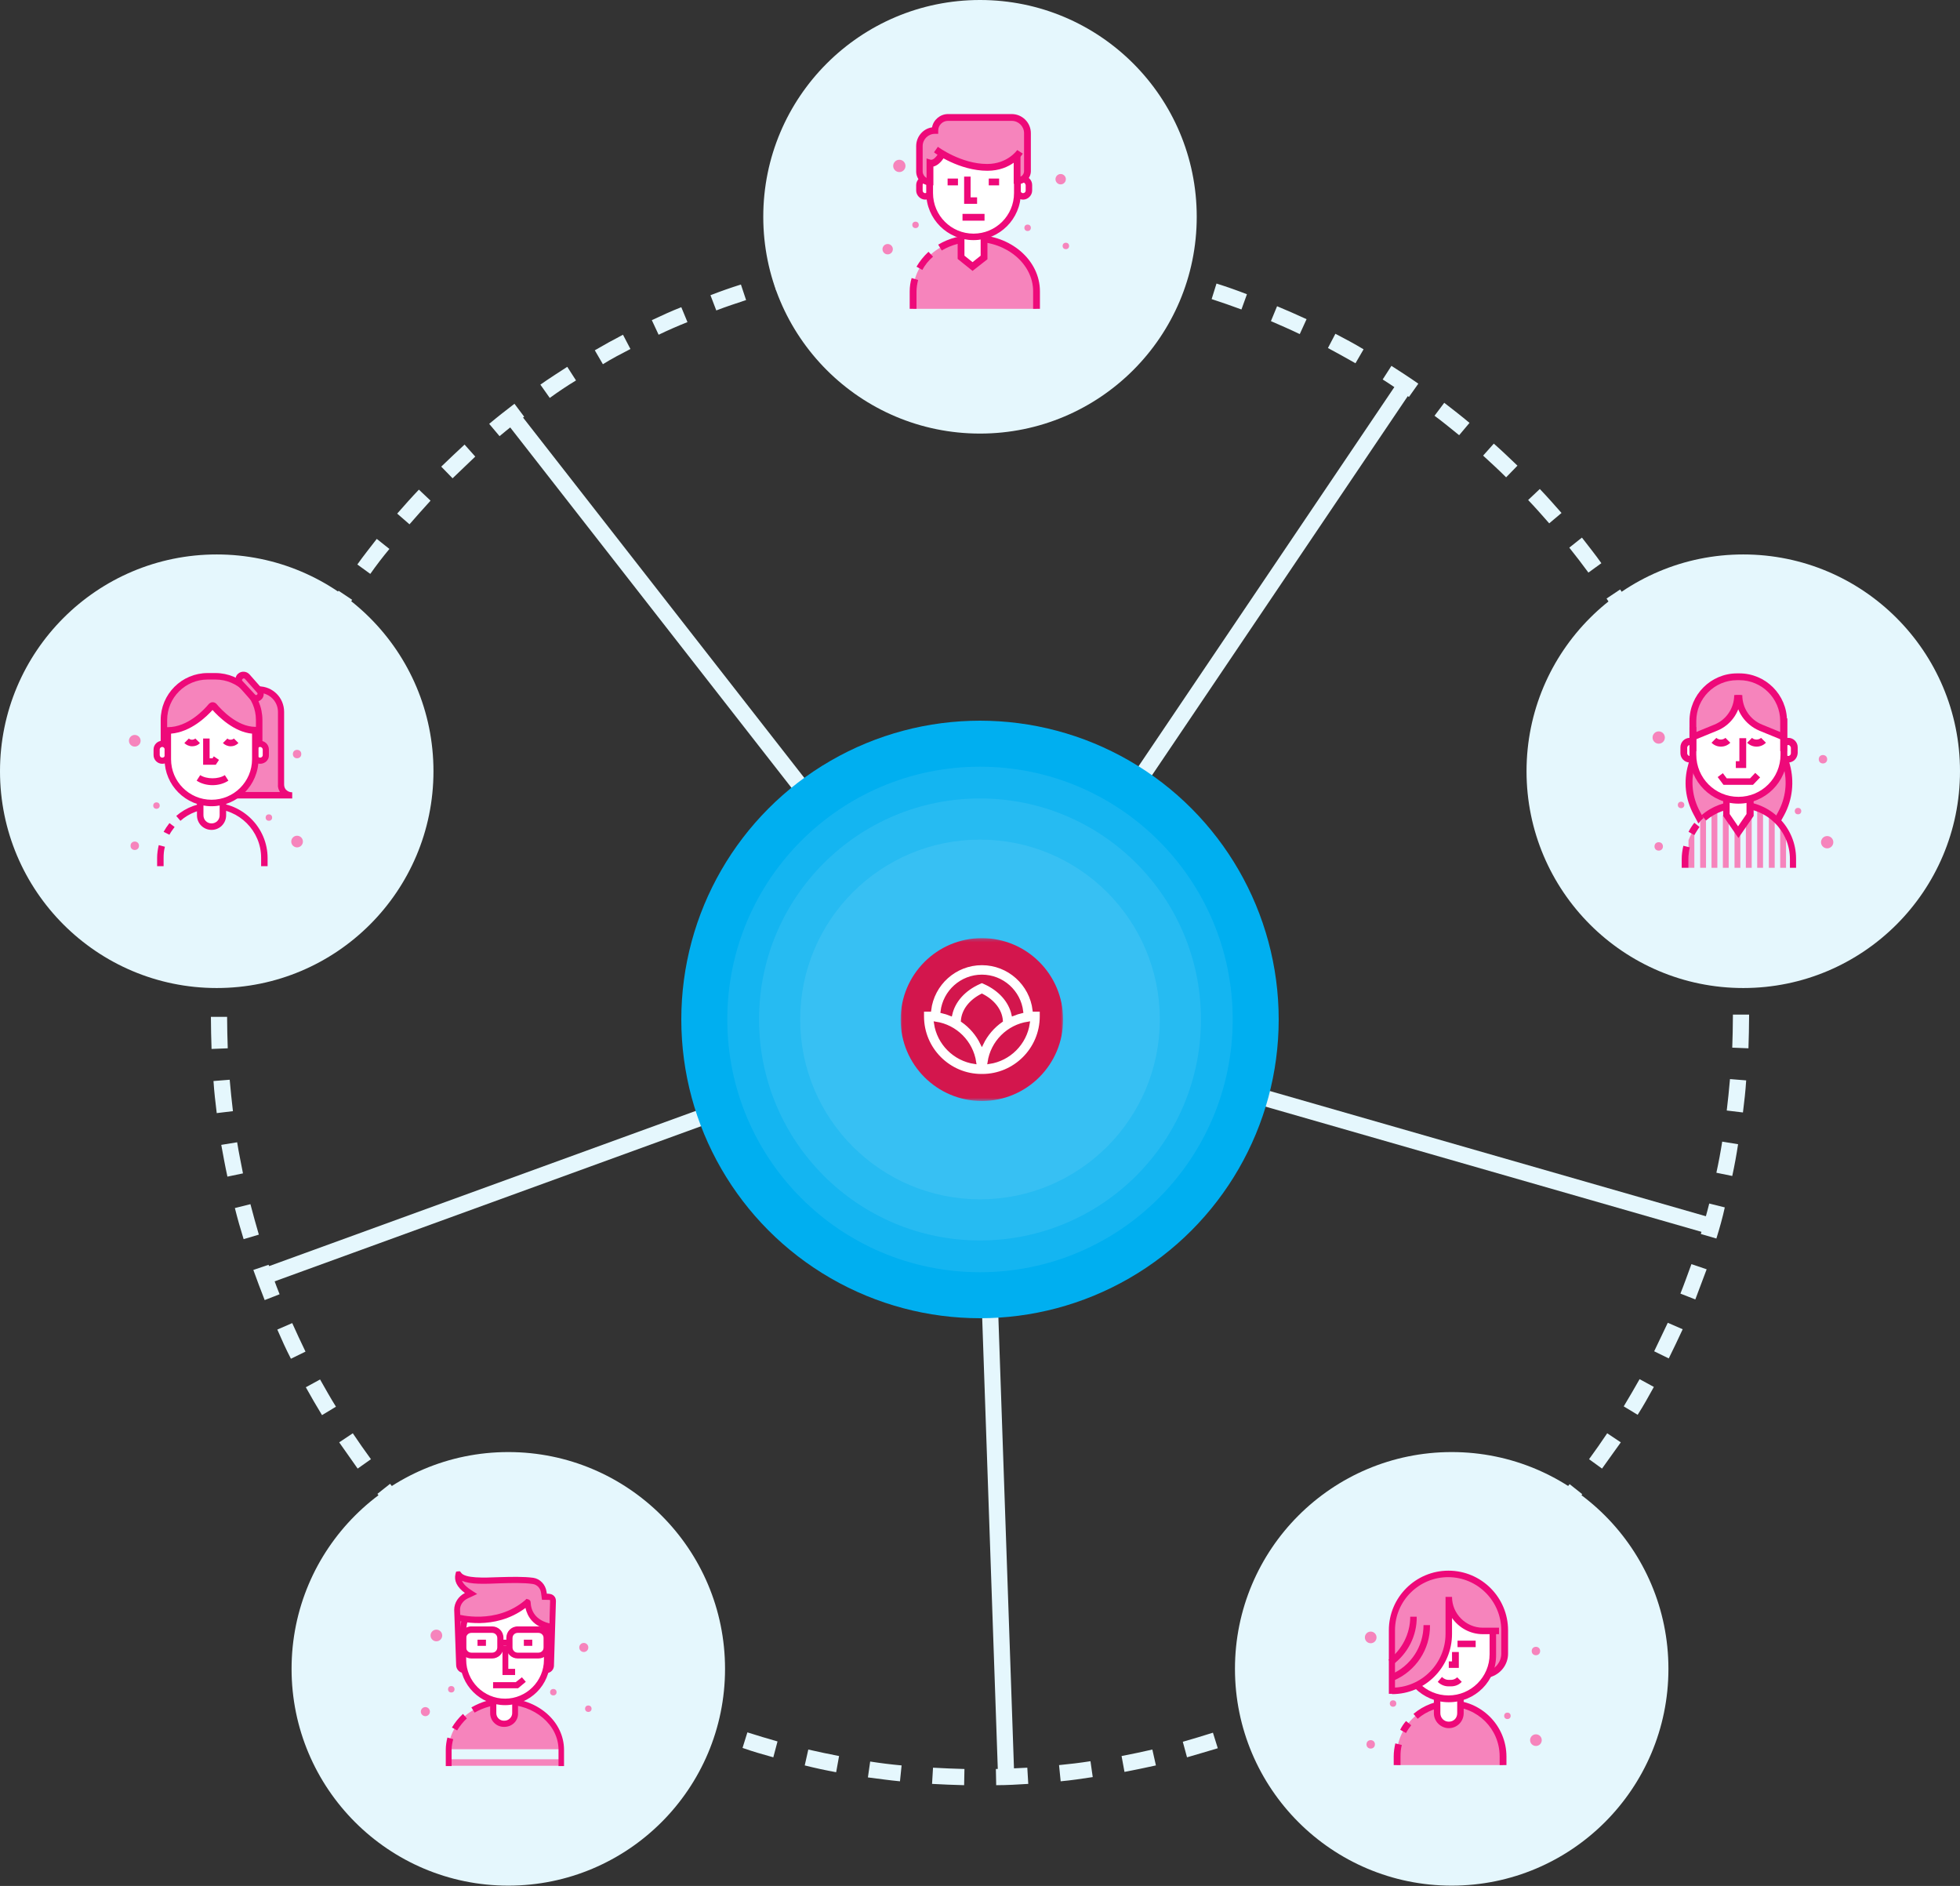 <?xml version="1.0" encoding="UTF-8"?>
<svg width="605px" height="582px" viewBox="0 0 605 582" version="1.1" xmlns="http://www.w3.org/2000/svg" xmlns:xlink="http://www.w3.org/1999/xlink">
    <rect x="0" y="0" width="605" height="582" fill="#333333" stroke="none"/>
    <!-- Generator: Sketch 51.2 (57519) - http://www.bohemiancoding.com/sketch -->
    <title>Group</title>
    <desc>Created with Sketch.</desc>
    <defs>
        <polygon id="path-1" points="0 0.236 50.163 0.236 50.163 50.495 0 50.495"></polygon>
    </defs>
    <g id="Page-1" stroke="none" stroke-width="1" fill="none" fill-rule="evenodd">
        <g id="Group">
            <g id="connection-1" fill-rule="nonzero">
                <rect id="Rectangle-path" fill="#E5F7FD" transform="translate(229.704, 220.337) rotate(52.018) translate(-229.704, -220.337) " x="111.406" y="217.837" width="236.597" height="5"></rect>
                <rect id="Rectangle-path" fill="#E5F7FD" transform="translate(191.28, 354.021) rotate(70.014) translate(-191.28, -354.021) " x="188.78" y="235.718" width="5" height="236.606"></rect>
                <rect id="Rectangle-path" fill="#E5F7FD" transform="translate(306.548, 431.843) rotate(88.019) translate(-306.548, -431.843) " x="188.248" y="429.343" width="236.599" height="5"></rect>
                <rect id="Rectangle-path" fill="#E5F7FD" transform="translate(416.198, 346.239) rotate(16.021) translate(-416.198, -346.239) " x="297.893" y="343.739" width="236.61" height="5"></rect>
                <rect id="Rectangle-path" fill="#E5F7FD" transform="translate(368.607, 215.483) rotate(34.014) translate(-368.607, -215.483) " x="366.107" y="97.182" width="5" height="236.6"></rect>
                <circle id="Oval" fill="#00AFF0" cx="302.5" cy="314.6" r="92.2"></circle>
                <path d="M297.6,550.9 C294.3,550.8 291,550.7 287.7,550.5 L288,545.5 C291.2,545.7 294.5,545.8 297.7,545.9 L297.6,550.9 Z M307.5,550.9 L307.4,545.9 C310.6,545.8 313.9,545.7 317.1,545.5 L317.4,550.5 C314.2,550.7 310.9,550.9 307.5,550.9 Z M277.8,549.7 C274.5,549.4 271.2,548.9 267.9,548.5 L268.6,543.6 C271.8,544.1 275,544.5 278.3,544.8 L277.8,549.7 Z M327.4,549.7 L326.9,544.7 C330.1,544.4 333.4,544 336.6,543.5 L337.3,548.4 C334,548.9 330.7,549.4 327.4,549.7 Z M258.1,546.9 C254.8,546.3 251.6,545.6 248.4,544.8 L249.5,539.9 C252.6,540.6 255.8,541.3 259,541.9 L258.1,546.9 Z M347.1,546.8 L346.2,541.9 C349.4,541.3 352.6,540.6 355.7,539.9 L356.8,544.8 C353.6,545.5 350.3,546.2 347.1,546.8 Z M238.7,542.3 C235.5,541.4 232.3,540.5 229.2,539.4 L230.7,534.6 C233.8,535.6 236.9,536.5 240,537.4 L238.7,542.3 Z M366.4,542.3 L365.1,537.5 C368.2,536.6 371.3,535.7 374.4,534.7 L375.9,539.5 C372.8,540.4 369.6,541.4 366.4,542.3 Z M219.8,536.2 C216.7,535.1 213.6,533.8 210.5,532.5 L212.4,527.9 C215.4,529.2 218.4,530.4 221.5,531.5 L219.8,536.2 Z M385.3,536.1 L383.6,531.4 C386.6,530.3 389.6,529.1 392.6,527.8 L394.5,532.4 C391.5,533.8 388.4,535 385.3,536.1 Z M201.4,528.5 C198.4,527.1 195.4,525.6 192.5,524.1 L194.8,519.7 C197.7,521.2 200.6,522.7 203.5,524 L201.4,528.5 Z M403.6,528.4 L401.5,523.9 C404.4,522.5 407.3,521.1 410.2,519.6 L412.5,524 C409.6,525.5 406.6,527 403.6,528.4 Z M183.8,519.2 C180.9,517.5 178.1,515.8 175.3,514 L178,509.8 C180.7,511.5 183.5,513.2 186.3,514.9 L183.8,519.2 Z M421.2,519.2 L418.7,514.9 C421.5,513.3 424.3,511.6 427,509.9 L429.7,514.1 C426.9,515.8 424,517.6 421.2,519.2 Z M437.9,508.6 L435,504.5 C437.7,502.7 440.3,500.7 442.9,498.8 L445.9,502.8 C443.3,504.7 440.6,506.7 437.9,508.6 Z M167,508.6 C164.3,506.7 161.6,504.7 159,502.7 L162,498.7 C164.6,500.7 167.2,502.6 169.9,504.4 L167,508.6 Z M453.7,496.6 L450.5,492.7 C453,490.6 455.5,488.5 457.9,486.3 L461.2,490 C458.8,492.3 456.3,494.5 453.7,496.6 Z M151.2,496.5 C148.7,494.4 146.1,492.2 143.7,490 L147,486.3 C149.4,488.5 151.9,490.6 154.4,492.7 L151.2,496.5 Z M468.5,483.3 L465,479.7 C467.3,477.4 469.6,475.1 471.8,472.7 L475.4,476.1 C473.2,478.6 470.9,481 468.5,483.3 Z M136.4,483.2 C134.1,480.9 131.7,478.5 129.4,476.1 L133,472.7 C135.2,475.1 137.5,477.4 139.8,479.7 L136.4,483.2 Z M482.1,468.8 L478.3,465.5 C480.4,463.1 482.5,460.5 484.5,458 L488.4,461.1 C486.4,463.7 484.3,466.3 482.1,468.8 Z M122.8,468.7 C120.6,466.2 118.5,463.6 116.5,461 L120.4,457.9 C122.4,460.4 124.5,462.9 126.6,465.4 L122.8,468.7 Z M494.5,453.2 L490.5,450.3 C492.4,447.7 494.3,445 496.1,442.3 L500.3,445.1 C498.4,447.8 496.4,450.5 494.5,453.2 Z M110.4,453.2 C108.5,450.5 106.6,447.8 104.7,445.1 L108.9,442.3 C110.7,445 112.6,447.7 114.5,450.3 L110.4,453.2 Z M99.4,436.7 C97.7,433.9 96,431 94.4,428.1 L98.8,425.7 C100.4,428.5 102,431.4 103.7,434.1 L99.4,436.7 Z M505.5,436.6 L501.2,434 C502.9,431.2 504.5,428.4 506.1,425.6 L510.5,428 C508.9,430.9 507.3,433.8 505.5,436.6 Z M89.8,419.3 C88.3,416.4 86.9,413.3 85.6,410.3 L90.2,408.3 C91.5,411.2 92.9,414.2 94.3,417.1 L89.8,419.3 Z M515.1,419.2 L510.6,417 C512,414.1 513.4,411.1 514.8,408.2 L519.4,410.2 C518,413.2 516.6,416.2 515.1,419.2 Z M81.7,401.2 C80.5,398.1 79.3,395 78.2,391.9 L82.9,390.3 C84,393.3 85.1,396.4 86.3,399.4 L81.7,401.2 Z M523.3,401 L518.7,399.2 C519.9,396.2 521,393.1 522.1,390.1 L526.8,391.7 C525.6,394.8 524.5,397.9 523.3,401 Z M75.2,382.4 C74.2,379.2 73.3,376 72.5,372.8 L77.3,371.6 C78.1,374.7 79,377.9 79.9,381 L75.2,382.4 Z M529.8,382.2 L525,380.8 C525.9,377.7 526.8,374.6 527.6,371.4 L532.4,372.6 C531.7,375.8 530.8,379 529.8,382.2 Z M70.2,363.1 C69.5,359.9 68.9,356.6 68.3,353.3 L73.2,352.5 C73.7,355.7 74.4,358.9 75,362.1 L70.2,363.1 Z M534.7,362.9 L529.8,361.9 C530.5,358.7 531.1,355.5 531.6,352.3 L536.5,353.1 C536,356.4 535.4,359.7 534.7,362.9 Z M66.9,343.5 C66.5,340.2 66.1,336.9 65.9,333.6 L70.9,333.2 C71.2,336.4 71.5,339.7 71.9,342.9 L66.9,343.5 Z M538,343.3 L533,342.7 C533.4,339.5 533.7,336.3 534,333 L539,333.4 C538.8,336.7 538.4,340.1 538,343.3 Z M65.3,323.7 C65.2,320.4 65.1,317.1 65.1,313.8 L70.1,313.8 C70.1,317 70.2,320.3 70.3,323.5 L65.3,323.7 Z M539.7,323.5 L534.7,323.3 C534.8,320.1 534.9,316.8 534.9,313.6 L534.9,313.1 L539.9,313.1 L539.9,313.6 C539.9,316.9 539.8,320.2 539.7,323.5 Z M70.2,304.1 L65.2,303.9 C65.3,300.6 65.5,297.3 65.8,294 L70.8,294.4 C70.6,297.6 70.4,300.8 70.2,304.1 Z M534.7,303.4 C534.6,300.2 534.4,296.9 534.1,293.7 L539.1,293.3 C539.4,296.6 539.6,299.9 539.7,303.2 L534.7,303.4 Z M71.8,284.7 L66.8,284.1 C67.2,280.8 67.7,277.5 68.2,274.3 L73.1,275.1 C72.7,278.2 72.2,281.5 71.8,284.7 Z M533,284 C532.6,280.8 532.1,277.5 531.6,274.4 L536.5,273.6 C537,276.8 537.5,280.1 538,283.4 L533,284 Z M75,265.5 L70.1,264.5 C70.8,261.3 71.5,258 72.4,254.8 L77.2,256 C76.4,259.1 75.7,262.3 75,265.5 Z M529.8,264.8 C529.1,261.7 528.4,258.5 527.6,255.3 L532.4,254.1 C533.2,257.3 534,260.6 534.7,263.8 L529.8,264.8 Z M79.8,246.6 L75,245.2 C76,242 77,238.8 78.1,235.7 L82.8,237.3 C81.8,240.4 80.8,243.5 79.8,246.6 Z M524.9,246 C524,242.9 522.9,239.8 521.9,236.7 L526.6,235 C527.7,238.1 528.7,241.3 529.7,244.5 L524.9,246 Z M86.2,228.2 L81.5,226.4 C82.7,223.3 84,220.2 85.4,217.2 L90,219.2 C88.7,222.1 87.4,225.2 86.2,228.2 Z M518.5,227.6 C517.3,224.6 516,221.6 514.7,218.7 L519.3,216.7 C520.6,219.7 521.9,222.8 523.2,225.8 L518.5,227.6 Z M94.2,210.4 L89.7,208.2 C91.2,205.2 92.7,202.3 94.3,199.4 L98.7,201.8 C97.1,204.6 95.6,207.5 94.2,210.4 Z M510.5,209.9 C509.1,207 507.5,204.1 506,201.3 L510.4,198.9 C512,201.8 513.5,204.7 515,207.7 L510.5,209.9 Z M103.5,193.3 L99.2,190.7 C100.9,187.9 102.7,185.1 104.5,182.3 L108.7,185.1 C107,187.8 105.2,190.5 103.5,193.3 Z M501.1,192.9 C499.4,190.1 497.7,187.4 495.9,184.7 L500.1,181.9 C501.9,184.6 503.7,187.5 505.4,190.3 L501.1,192.9 Z M114.3,177.1 L110.3,174.2 C112.2,171.5 114.3,168.9 116.3,166.3 L120.2,169.4 C118.2,171.8 116.2,174.4 114.3,177.1 Z M490.3,176.7 C488.4,174.1 486.4,171.5 484.4,169 L488.3,165.9 C490.3,168.5 492.4,171.1 494.3,173.8 L490.3,176.7 Z M126.4,161.8 L122.6,158.5 C124.8,156 127,153.5 129.3,151.1 L132.9,154.5 C130.7,156.9 128.5,159.4 126.4,161.8 Z M478.2,161.5 C476.1,159.1 473.9,156.6 471.7,154.3 L475.3,150.9 C477.6,153.3 479.8,155.8 482,158.3 L478.2,161.5 Z M139.7,147.6 L136.2,144 C138.6,141.7 141,139.4 143.4,137.2 L146.7,140.9 C144.4,143.1 142.1,145.3 139.7,147.6 Z M464.9,147.3 C462.6,145 460.2,142.8 457.8,140.6 L461.1,136.9 C463.6,139.1 466,141.4 468.4,143.7 L464.9,147.3 Z M154.2,134.6 L151,130.8 C153.5,128.7 156.2,126.6 158.8,124.6 L161.8,128.6 C159.2,130.5 156.7,132.5 154.2,134.6 Z M450.4,134.3 C447.9,132.3 445.4,130.2 442.8,128.3 L445.8,124.3 C448.4,126.3 451.1,128.4 453.6,130.5 L450.4,134.3 Z M169.7,122.8 L166.8,118.7 C169.5,116.8 172.3,115 175.1,113.2 L177.8,117.4 C175,119.1 172.3,120.9 169.7,122.8 Z M434.9,122.5 C432.2,120.7 429.5,118.8 426.8,117.1 L429.5,112.9 C432.3,114.7 435.1,116.5 437.8,118.4 L434.9,122.5 Z M186.1,112.4 L183.6,108.1 C186.5,106.4 189.4,104.8 192.3,103.3 L194.6,107.7 C191.7,109.2 188.8,110.7 186.1,112.4 Z M418.4,112.1 C415.6,110.5 412.7,108.9 409.9,107.4 L412.2,103 C415.1,104.5 418.1,106.1 420.9,107.8 L418.4,112.1 Z M203.3,103.3 L201.2,98.8 C204.2,97.4 207.2,96 210.3,94.8 L212.2,99.4 C209.2,100.6 206.2,101.9 203.3,103.3 Z M401.2,103.1 C398.3,101.7 395.3,100.4 392.3,99.1 L394.2,94.5 C397.3,95.8 400.3,97.1 403.3,98.5 L401.2,103.1 Z M221.1,95.8 L219.3,91.1 C222.4,89.9 225.5,88.8 228.7,87.8 L230.3,92.6 C227.3,93.6 224.2,94.6 221.1,95.8 Z M383.2,95.5 C380.2,94.4 377.1,93.3 374,92.3 L375.5,87.5 C378.7,88.5 381.8,89.6 384.9,90.8 L383.2,95.5 Z M239.6,89.7 L238.3,84.9 C241.5,84 244.7,83.2 247.9,82.4 L249,87.3 C245.9,88.1 242.7,88.9 239.6,89.7 Z M364.6,89.6 C361.5,88.7 358.3,87.9 355.2,87.2 L356.3,82.3 C359.5,83 362.8,83.9 365.9,84.8 L364.6,89.6 Z M258.6,85.3 L257.7,80.4 C260.9,79.8 264.2,79.2 267.5,78.7 L268.2,83.6 C265,84.1 261.7,84.7 258.6,85.3 Z M345.7,85.2 C342.5,84.6 339.3,84.1 336.1,83.6 L336.8,78.7 C340.1,79.2 343.4,79.7 346.6,80.3 L345.7,85.2 Z M277.8,82.4 L277.3,77.4 C280.6,77.1 283.9,76.8 287.2,76.6 L287.5,81.6 C284.3,81.8 281,82.1 277.8,82.4 Z M326.4,82.4 C323.2,82.1 319.9,81.8 316.7,81.6 L317,76.6 C320.3,76.8 323.6,77.1 326.9,77.4 L326.4,82.4 Z M297.3,81.2 L297.2,76.2 C299,76.2 300.7,76.2 302.5,76.1 C304,76.1 305.6,76.1 307.1,76.1 L307,81.1 C305.5,81.1 303.9,81.1 302.4,81.1 C300.6,81.1 298.9,81.2 297.3,81.2 Z" id="Shape" fill="#E5F7FD"></path>
                <circle id="Oval" fill="#FFFFFF" opacity="0.08" cx="302.5" cy="314.6" r="78"></circle>
                <circle id="Oval" fill="#E5F7FD" cx="302.5" cy="66.9" r="66.9"></circle>
                <circle id="Oval" fill="#E5F7FD" cx="66.9" cy="238" r="66.9"></circle>
                <circle id="Oval" fill="#E5F7FD" cx="156.9" cy="515" r="66.9"></circle>
                <circle id="Oval" fill="#E5F7FD" cx="448.1" cy="515" r="66.9"></circle>
                <circle id="Oval" fill="#E5F7FD" cx="538.1" cy="238" r="66.9"></circle>
                <circle id="Oval" fill="#FFFFFF" opacity="0.08" cx="302.5" cy="314.6" r="68.2"></circle>
                <circle id="Oval" fill="#FFFFFF" opacity="0.08" cx="302.5" cy="314.6" r="55.5"></circle>
                <g id="XMLID_52_" transform="translate(272, 35)">
                    <g id="XMLID_191_" transform="translate(56, 39)" fill="#F684BC">
                        <circle id="Oval" cx="1" cy="1.9" r="1"></circle>
                    </g>
                    <g id="XMLID_190_" transform="translate(44, 34)" fill="#F684BC">
                        <circle id="Oval" cx="1.2" cy="1.3" r="1"></circle>
                    </g>
                    <g id="XMLID_189_" transform="translate(9, 33)" fill="#F684BC">
                        <circle id="Oval" cx="1.6" cy="1.4" r="1"></circle>
                    </g>
                    <g id="XMLID_188_" transform="translate(53, 18)" fill="#F684BC">
                        <circle id="Oval" cx="2.4" cy="2.3" r="1.6"></circle>
                    </g>
                    <g id="XMLID_187_" transform="translate(3, 14)" fill="#F684BC">
                        <circle id="Oval" cx="2.6" cy="2.2" r="1.9"></circle>
                    </g>
                    <g id="XMLID_50_" transform="translate(0, 40)" fill="#F684BC">
                        <circle id="Oval" cx="2" cy="1.9" r="1.6"></circle>
                    </g>
                    <g id="XMLID_868_" transform="translate(41, 20)" fill="#FFFFFF">
                        <path d="M4.5,3.8 C4.5,4.8 3.7,5.6 2.7,5.6 C1.7,5.6 0.9,4.8 0.9,3.8 L0.9,2.1 C0.9,1.1 1.7,0.3 2.7,0.3 C3.7,0.3 4.5,1.1 4.5,2.1 L4.5,3.8 Z" id="Shape"></path>
                    </g>
                    <g id="XMLID_867_" transform="translate(41, 19)" fill="#EE0979">
                        <path d="M2.8,7.6 C1.3,7.6 0,6.3 0,4.8 L0,3.1 C0,1.6 1.3,0.3 2.8,0.3 C4.4,0.3 5.6,1.6 5.6,3.1 L5.6,4.8 C5.6,6.3 4.3,7.6 2.8,7.6 Z M2.8,2.3 C2.4,2.3 2,2.6 2,3.1 L2,4.8 C2,5.2 2.3,5.6 2.8,5.6 C3.2,5.6 3.6,5.3 3.6,4.8 L3.6,3.1 C3.5,2.7 3.2,2.3 2.8,2.3 Z" id="XMLID_1526_"></path>
                    </g>
                    <g id="XMLID_866_" transform="translate(11, 20)" fill="#FFFFFF">
                        <path d="M4.4,3.8 C4.4,4.8 3.6,5.6 2.6,5.6 C1.6,5.6 0.8,4.8 0.8,3.8 L0.8,2.1 C0.8,1.1 1.6,0.3 2.6,0.3 C3.6,0.3 4.4,1.1 4.4,2.1 L4.4,3.8 Z" id="Shape"></path>
                    </g>
                    <g id="XMLID_865_" transform="translate(10, 19)" fill="#EE0979">
                        <path d="M3.6,7.6 C2.1,7.6 0.8,6.3 0.8,4.8 L0.8,3.1 C0.8,1.6 2.1,0.3 3.6,0.3 C5.2,0.3 6.4,1.6 6.4,3.1 L6.4,4.8 C6.4,6.3 5.1,7.6 3.6,7.6 Z M3.6,2.3 C3.2,2.3 2.8,2.6 2.8,3.1 L2.8,4.8 C2.8,5.2 3.1,5.6 3.6,5.6 C4,5.6 4.4,5.3 4.4,4.8 L4.4,3.1 C4.3,2.7 4,2.3 3.6,2.3 Z" id="XMLID_1523_"></path>
                    </g>
                    <g id="XMLID_864_" transform="translate(9, 38)" fill="#F684BC">
                        <path d="M38.9,22.3 L38.9,16.9 C38.9,7.9 30.3,0.6 19.9,0.6 C9.4,0.6 0.9,7.9 0.9,16.9 L0.9,22.3 L38.9,22.3 Z" id="Shape"></path>
                    </g>
                    <g id="XMLID_218_" transform="translate(8, 50)" fill="#EE0979">
                        <path d="M2.9,10.3 L0.8,10.3 L0.8,4.9 C0.8,3.5 1,2.1 1.4,0.8 L3.4,1.4 C3.1,2.6 2.9,3.8 2.9,5 L2.9,10.3 Z" id="XMLID_1522_"></path>
                    </g>
                    <g id="XMLID_217_" transform="translate(10, 42)" fill="#EE0979">
                        <path d="M2.7,6.3 L0.9,5.3 C1.9,3.6 3.1,2.1 4.6,0.7 L6,2.2 C4.6,3.4 3.5,4.8 2.7,6.3 Z" id="XMLID_1521_"></path>
                    </g>
                    <g id="XMLID_213_" transform="translate(17, 37)" fill="#EE0979">
                        <path d="M32,23.3 L29.9,23.3 L29.9,17.9 C29.9,9.5 21.8,2.6 11.9,2.6 C8.2,2.6 4.7,3.5 1.7,5.3 L0.6,3.5 C3.9,1.5 7.9,0.5 11.9,0.5 C23,0.5 32,8.3 32,17.9 L32,23.3 Z" id="XMLID_1520_"></path>
                    </g>
                    <g id="XMLID_126_" transform="translate(24, 30)" fill="#FFFFFF">
                        <path d="M7.8,14.4 L7.8,3.6 C7.8,1.9 6.4,0.5 4.7,0.5 L3.7,0.5 C2,0.5 0.6,1.9 0.6,3.6 L0.6,14.5 L4.2,17.3 L7.8,14.4 Z" id="Shape"></path>
                    </g>
                    <g id="XMLID_127_" transform="translate(23, 29)" fill="#EE0979">
                        <path d="M5.2,19.6 L0.6,15.9 L0.6,4.6 C0.6,2.3 2.4,0.5 4.7,0.5 L5.7,0.5 C8,0.5 9.8,2.3 9.8,4.6 L9.8,16 L5.2,19.6 Z M2.7,14.9 L5.2,16.9 L7.7,14.9 L7.7,4.6 C7.7,3.5 6.8,2.6 5.7,2.6 L4.7,2.6 C3.6,2.6 2.7,3.5 2.7,4.6 L2.7,14.9 Z" id="XMLID_1517_"></path>
                    </g>
                    <g id="XMLID_827_" transform="translate(15, 8)" fill="#FFFFFF">
                        <path d="M13.5,30.1 C6.1,30.1 0,24 0,16.6 L0,7.4 C0,-7.49400542e-15 6.1,0.1 13.5,0.1 C20.9,0.1 27,-0.1 27,7.4 L27,16.6 C27.1,24 21,30.1 13.5,30.1 Z" id="Shape"></path>
                    </g>
                    <g id="XMLID_855_" transform="translate(13, 7)" fill="#EE0979">
                        <path d="M15.5,32.1 C7.5,32.1 0.9,25.6 0.9,17.5 L0.9,8.3 C0.9,4.5 2.4,2.1 5.4,1 C7.9,0 11.4,0 15,0 L16,0 C19.6,0 23.1,0 25.6,1 C28.6,2.2 30.1,4.6 30.1,8.3 L30.1,17.5 C30.1,25.6 23.5,32.1 15.5,32.1 Z M14.6,2.2 C11.3,2.2 8.3,2.2 6.2,3 C4.7,3.6 3,4.7 3,8.4 L3,17.6 C3,24.5 8.6,30.1 15.5,30.1 C22.4,30.1 28,24.5 28,17.6 L28,8.4 C28,4.7 26.3,3.6 24.8,3 C22.6,2.2 19.4,2.2 15.9,2.2 L14.9,2.2 C14.9,2.2 14.7,2.2 14.6,2.2 Z" id="XMLID_1514_"></path>
                    </g>
                    <g id="XMLID_179_" transform="translate(11, 1)" fill="#F684BC">
                        <path d="M4.1,20.2 C2.3,20.2 0.9,18.7 0.9,17 L0.9,9.2 C0.9,6.5 3.1,4.3 5.8,4.3 C5.8,2.1 7.6,0.3 9.8,0.3 L29.5,0.3 C32.2,0.3 34.3,2.5 34.3,5.1 L34.3,16.8 C34.3,18.5 32.8,19.9 31.1,19.8 L31.1,12.1 C31.1,12.1 28.9,15.7 21.9,15.7 C13.4,15.7 7.9,11.5 7.9,11.5 C7.9,11.5 7.4,12.6 6.2,13.7 C5.2,14.6 4.1,14.3 4.1,14.3 L4.1,20.2 Z" id="Shape"></path>
                    </g>
                    <g id="XMLID_151_" transform="translate(10, 0)" fill="#EE0979">
                        <path d="M6.1,22.2 L5.1,22.2 C2.7,22.2 0.8,20.3 0.8,17.9 L0.8,10.1 C0.8,7.2 2.9,4.7 5.7,4.3 C6.1,2 8.2,0.2 10.6,0.2 L30.3,0.2 C33.5,0.2 36.2,2.8 36.2,6.1 L36.2,17.8 C36.2,18.9 35.7,20 34.9,20.7 C34.1,21.5 33,21.9 31.9,21.8 L30.9,21.7 L30.9,13 L33,13 L33,19.5 C33.2,19.4 33.4,19.3 33.5,19.2 C33.9,18.8 34.1,18.3 34.1,17.8 L34.1,6.1 C34.1,4 32.4,2.3 30.3,2.3 L10.6,2.3 C9,2.3 7.6,3.6 7.6,5.3 L7.6,6.3 L6.6,6.3 C4.5,6.3 2.8,8 2.8,10.1 L2.8,17.9 C2.8,18.7 3.3,19.5 4,19.9 L4,13.9 L5.3,14.3 C5.3,14.3 5.8,14.4 6.4,13.9 C7.3,13.1 7.8,12.1 7.8,12.1 L9.7,13 C9.7,13.1 9.1,14.4 7.8,15.5 C7.2,16 6.6,16.3 6.1,16.4 L6.1,22.2 Z" id="XMLID_1513_"></path>
                    </g>
                    <g id="XMLID_133_" transform="translate(16, 10)" fill="#EE0979">
                        <path d="M16.8,7.7 C16.8,7.7 16.8,7.7 16.8,7.7 C8.1,7.7 0.6,2.3 0.3,2 L1.5,0.3 C1.6,0.4 8.7,5.6 16.7,5.6 C16.7,5.6 16.7,5.6 16.7,5.6 C23,5.6 25.9,1.4 26,1.3 L27.7,2.4 C27.6,2.7 24.2,7.7 16.8,7.7 Z" id="XMLID_1512_"></path>
                    </g>
                    <g id="XMLID_4_" transform="translate(25, 19)" fill="#EE0979">
                        <polygon id="XMLID_1511_" points="4.6 8.9 0.6 8.9 0.6 0.5 2.6 0.5 2.6 6.9 4.6 6.9"></polygon>
                    </g>
                    <g id="XMLID_47_" transform="translate(20, 20)" fill="#EE0979">
                        <rect id="XMLID_1510_" x="0.5" y="0.1" width="3.2" height="2.1"></rect>
                    </g>
                    <g id="XMLID_46_" transform="translate(33, 20)" fill="#EE0979">
                        <rect id="XMLID_1509_" x="0.2" y="0.1" width="3.2" height="2.1"></rect>
                    </g>
                    <g id="XMLID_51_" transform="translate(25, 31)" fill="#EE0979">
                        <rect id="XMLID_1508_" x="0.1" y="0" width="6.8" height="2.1"></rect>
                    </g>
                </g>
                <g id="XMLID_61_" transform="translate(39, 207)">
                    <g id="XMLID_71_" transform="translate(43, 44)" fill="#F684BC">
                        <circle id="Oval" cx="1" cy="1.3" r="1"></circle>
                    </g>
                    <g id="XMLID_196_" transform="translate(8, 40)" fill="#F684BC">
                        <circle id="Oval" cx="1.3" cy="1.6" r="1"></circle>
                    </g>
                    <g id="XMLID_194_" transform="translate(51, 24)" fill="#F684BC">
                        <circle id="Oval" cx="1.7" cy="1.7" r="1.3"></circle>
                    </g>
                    <g id="XMLID_198_" transform="translate(1, 52)" fill="#F684BC">
                        <circle id="Oval" cx="1.6" cy="2" r="1.3"></circle>
                    </g>
                    <g id="XMLID_195_" transform="translate(50, 50)" fill="#F684BC">
                        <circle id="Oval" cx="2.7" cy="2.7" r="1.8"></circle>
                    </g>
                    <g id="XMLID_197_" transform="translate(0, 19)" fill="#F684BC">
                        <circle id="Oval" cx="2.6" cy="2.6" r="1.8"></circle>
                    </g>
                    <g id="XMLID_193_" transform="translate(8, 0)">
                        <g id="XMLID_211_" transform="translate(25, 5)" fill="#F684BC">
                            <path d="M18.1,33.4 L12.5,33.4 L0.9,33.4 L0.9,7.7 C0.9,3.9 4,0.8 7.8,0.8 C11.6,0.8 14.7,3.9 14.7,7.7 L14.7,30.1 C14.7,31.6 15.7,33.4 18.1,33.4 Z" id="Shape"></path>
                        </g>
                        <g id="XMLID_210_" transform="translate(24, 4)" fill="#EE0979">
                            <path d="M19.1,35.4 L0.9,35.4 L0.9,8.7 C0.9,4.3 4.4,0.8 8.8,0.8 C13.2,0.8 16.7,4.3 16.7,8.7 L16.7,31.1 C16.7,31.7 16.9,32.4 17.4,32.8 C17.8,33.2 18.4,33.5 19.2,33.5 L19.2,35.4 L19.1,35.4 Z M2.9,33.4 L15.4,33.4 C15,32.7 14.7,31.9 14.8,31.1 L14.8,8.7 C14.8,5.4 12.1,2.8 8.9,2.8 C5.6,2.8 3,5.5 3,8.7 L3,33.4 L2.9,33.4 Z" id="XMLID_1505_"></path>
                        </g>
                        <g id="XMLID_239_" transform="translate(2, 0)">
                            <g id="XMLID_209_" transform="translate(1, 1)" fill="#F684BC">
                                <path d="M30,22.9 L30,14.2 C30,6.8 23.9,0.7 16.5,0.7 L14.1,0.7 C6.7,0.7 0.6,6.8 0.6,14.2 L0.6,22.9 L30,22.9 Z" id="Shape"></path>
                            </g>
                            <g id="XMLID_208_">
                                <path d="M31,23.9 L31,15.2 C31,7.8 24.9,1.7 17.5,1.7 L15.1,1.7 C7.7,1.7 1.6,7.8 1.6,15.2 L1.6,23.9 L31,23.9 Z" id="XMLID_5_" fill="#F684BC"></path>
                                <path d="M32,24.9 L0.6,24.9 L0.6,15.2 C0.6,7.2 7.1,0.7 15.1,0.7 L17.5,0.7 C25.5,0.7 32,7.2 32,15.2 L32,24.9 Z M2.6,22.9 L30,22.9 L30,15.2 C30,8.3 24.4,2.7 17.5,2.7 L15.1,2.7 C8.2,2.7 2.6,8.3 2.6,15.2 L2.6,22.9 Z" id="XMLID_1501_" fill="#EE0979"></path>
                            </g>
                        </g>
                        <g id="XMLID_184_" transform="translate(31, 22)" fill="#FFFFFF">
                            <path d="M4.1,4 C4.1,5 3.3,5.8 2.3,5.8 C1.3,5.8 0.5,5 0.5,4 L0.5,2.3 C0.5,1.3 1.3,0.5 2.3,0.5 C3.3,0.5 4.1,1.3 4.1,2.3 L4.1,4 Z" id="Shape"></path>
                        </g>
                        <g id="XMLID_183_" transform="translate(30, 21)" fill="#EE0979">
                            <path d="M3.3,7.7 C1.8,7.7 0.6,6.5 0.6,5 L0.6,3.3 C0.6,1.8 1.8,0.6 3.3,0.6 C4.8,0.6 6,1.8 6,3.3 L6,5 C6.1,6.5 4.8,7.7 3.3,7.7 Z M3.3,2.5 C2.9,2.5 2.5,2.8 2.5,3.3 L2.5,5 C2.5,5.4 2.8,5.8 3.3,5.8 C3.7,5.8 4.1,5.5 4.1,5 L4.1,3.3 C4.1,2.9 3.7,2.5 3.3,2.5 Z" id="XMLID_1498_"></path>
                        </g>
                        <g id="XMLID_180_" transform="translate(1, 22)" fill="#FFFFFF">
                            <path d="M3.8,4 C3.8,5 3,5.8 2,5.8 C1,5.8 0.2,5 0.2,4 L0.2,2.3 C0.2,1.3 1,0.5 2,0.5 C3,0.5 3.8,1.3 3.8,2.3 L3.8,4 Z" id="Shape"></path>
                        </g>
                        <g id="XMLID_70_" transform="translate(0, 21)" fill="#EE0979">
                            <path d="M3.1,7.7 C1.6,7.7 0.4,6.5 0.4,5 L0.4,3.3 C0.4,1.8 1.6,0.6 3.1,0.6 C4.6,0.6 5.8,1.8 5.8,3.3 L5.8,5 C5.8,6.5 4.6,7.7 3.1,7.7 Z M3.1,2.5 C2.7,2.5 2.3,2.8 2.3,3.3 L2.3,5 C2.3,5.4 2.6,5.8 3.1,5.8 C3.5,5.8 3.9,5.5 3.9,5 L3.9,3.3 C3.8,2.9 3.5,2.5 3.1,2.5 Z" id="XMLID_1495_"></path>
                        </g>
                        <g id="XMLID_68_" transform="translate(2, 41)" fill="#E5F7FD">
                            <path d="M32.6,19.3 L32.6,16.7 C32.6,7.9 25.4,0.6 16.5,0.6 C7.7,0.6 0.4,7.8 0.4,16.7 L0.4,19.3 L32.6,19.3 Z" id="Shape"></path>
                        </g>
                        <g id="XMLID_214_" transform="translate(7, 40)" fill="#EE0979">
                            <path d="M28.6,20.3 L26.6,20.3 L26.6,17.7 C26.6,9.4 19.8,2.6 11.5,2.6 C7.9,2.6 4.4,3.9 1.7,6.3 L0.4,4.8 C3.5,2.1 7.4,0.7 11.5,0.7 C20.9,0.7 28.6,8.4 28.6,17.8 L28.6,20.3 Z" id="XMLID_1494_"></path>
                        </g>
                        <g id="XMLID_215_" transform="translate(3, 47)" fill="#EE0979">
                            <path d="M2.3,3.6 L0.5,2.7 C1,1.8 1.6,0.9 2.3,5.68434189e-14 L3.9,1.2 C3.3,2 2.7,2.8 2.3,3.6 Z" id="XMLID_1493_"></path>
                        </g>
                        <g id="XMLID_97_" transform="translate(1, 53)" fill="#EE0979">
                            <path d="M2.5,7.3 L0.5,7.3 L0.5,4.7 C0.5,3.4 0.7,2.1 1,0.8 L2.9,1.3 C2.6,2.4 2.5,3.6 2.5,4.7 L2.5,7.3 Z" id="XMLID_1492_"></path>
                        </g>
                        <g id="XMLID_206_" transform="translate(14, 33)" fill="#FFFFFF">
                            <path d="M4.3,15.1 C2.4,15.1 0.8,13.5 0.8,11.6 L0.8,4.2 C0.8,2.3 2.4,0.7 4.3,0.7 C6.2,0.7 7.8,2.3 7.8,4.2 L7.8,11.6 C7.8,13.5 6.2,15.1 4.3,15.1 Z" id="Shape"></path>
                        </g>
                        <g id="XMLID_205_" transform="translate(13, 32)" fill="#EE0979">
                            <path d="M5.3,17.1 C2.8,17.1 0.8,15.1 0.8,12.6 L0.8,5.2 C0.8,2.7 2.8,0.7 5.3,0.7 C7.8,0.7 9.8,2.7 9.8,5.2 L9.8,12.6 C9.8,15.1 7.8,17.1 5.3,17.1 Z M5.3,2.7 C3.9,2.7 2.8,3.8 2.8,5.2 L2.8,12.6 C2.8,14 3.9,15.1 5.3,15.1 C6.7,15.1 7.8,14 7.8,12.6 L7.8,5.2 C7.8,3.8 6.7,2.7 5.3,2.7 Z" id="XMLID_1489_"></path>
                        </g>
                        <g id="XMLID_204_" transform="translate(4, 10)" fill="#FFFFFF">
                            <path d="M27.8,8.4 L27.8,17.3 C27.8,24.7 21.7,30.8 14.3,30.8 C6.9,30.8 0.8,24.7 0.8,17.3 L0.8,8.4 C7.5,8.4 12.7,2.7 14.2,1 C14.4,0.7 14.8,0.7 15,1 C16.5,2.8 21.7,8.4 27.8,8.4 Z" id="Shape"></path>
                        </g>
                        <g id="XMLID_202_" transform="translate(3, 9)" fill="#EE0979">
                            <path d="M15.3,32.8 C7.3,32.8 0.8,26.3 0.8,18.3 L0.8,8.4 L1.8,8.4 C8,8.4 13,3 14.4,1.3 C14.7,1 15.1,0.7 15.6,0.7 C16.1,0.7 16.5,0.9 16.8,1.2 C18.2,2.9 23.2,8.3 28.8,8.3 L29.8,8.3 L29.8,18.2 C29.8,26.3 23.3,32.8 15.3,32.8 Z M2.8,10.4 L2.8,18.3 C2.8,25.2 8.4,30.8 15.3,30.8 C22.2,30.8 27.8,25.2 27.8,18.3 L27.8,10.4 C22.2,9.9 17.4,5.1 15.6,3.1 C13.8,5.1 8.9,9.9 2.8,10.4 Z" id="XMLID_1486_"></path>
                        </g>
                        <g id="XMLID_192_" transform="translate(26, 1)" fill="#F684BC">
                            <path d="M4.9,7 L1.1,2.7 C0.6,2.1 0.6,1.2 1.2,0.6 C1.8,0.1 2.7,0.1 3.3,0.7 L7.1,5 C7.6,5.6 7.6,6.5 7,7.1 C6.4,7.7 5.4,7.6 4.9,7 Z" id="Shape"></path>
                        </g>
                        <g id="XMLID_185_" transform="translate(25, 0)" fill="#EE0979">
                            <path d="M7,9.5 C6.9,9.5 6.9,9.5 6.8,9.5 C6.1,9.5 5.5,9.2 5.1,8.7 L1.3,4.4 C0.9,3.9 0.7,3.3 0.7,2.6 C0.7,1.9 1,1.3 1.5,0.9 C2.5,-2.87547763e-14 4.1,0.1 5,1.1 L8.8,5.4 C9.2,5.9 9.4,6.5 9.4,7.2 C9.4,7.9 9.1,8.5 8.6,8.9 C8.2,9.3 7.6,9.5 7,9.5 Z M6.7,7.3 C6.8,7.4 6.9,7.5 7,7.5 C7.1,7.5 7.2,7.5 7.3,7.4 C7.4,7.3 7.5,7.2 7.5,7.1 C7.5,7 7.5,6.9 7.4,6.8 L3.6,2.5 C3.4,2.3 3.1,2.3 2.9,2.5 C2.8,2.6 2.7,2.7 2.7,2.8 C2.7,2.9 2.7,3 2.8,3.1 L6.7,7.3 Z" id="XMLID_1483_"></path>
                        </g>
                        <g id="XMLID_54_" transform="translate(15, 20)" fill="#EE0979">
                            <polygon id="XMLID_1482_" points="4.6 9 0.7 9 0.7 0.9 2.7 0.9 2.7 7 3.6 7 4 6.4 5.6 7.5"></polygon>
                        </g>
                        <g id="XMLID_55_" transform="translate(9, 20)" fill="#EE0979">
                            <path d="M3.3,3.3 C2.4,3.3 1.5,2.9 0.9,2.3 L2.3,0.9 C2.8,1.4 3.7,1.4 4.3,0.9 L5.7,2.3 C5.1,3 4.2,3.3 3.3,3.3 Z" id="XMLID_1481_"></path>
                        </g>
                        <g id="XMLID_53_" transform="translate(21, 20)" fill="#EE0979">
                            <path d="M3.2,3.3 C2.3,3.3 1.4,2.9 0.8,2.3 L2.2,0.9 C2.7,1.4 3.6,1.4 4.2,0.9 L5.6,2.3 C4.9,3 4.1,3.3 3.2,3.3 Z" id="XMLID_1480_"></path>
                        </g>
                        <g id="XMLID_57_" transform="translate(13, 32)" fill="#EE0979">
                            <path d="M5.6,3.3 C3.8,3.3 2,2.8 0.7,1.9 L1.8,0.2 C3.8,1.5 7.4,1.5 9.4,0.2 L10.5,1.9 C9.2,2.8 7.4,3.3 5.6,3.3 Z" id="XMLID_1479_"></path>
                        </g>
                    </g>
                </g>
                <g id="XMLID_74_" transform="translate(129, 484)">
                    <g id="XMLID_79_" transform="translate(9, 41)" fill="#F684BC">
                        <path d="M35.3,20 L35.3,15 C35.3,6.8 27.5,0.1 17.9,0.1 C8.3,0.1 0.5,6.8 0.5,15 L0.5,19.9 L35.3,19.9 L35.3,20 Z" id="Shape"></path>
                    </g>
                    <g id="XMLID_75_" transform="translate(9, 55)" fill="#E5F7FD">
                        <g id="XMLID_82_">
                            <rect id="Rectangle-path" x="0.8" y="0.8" width="34.5" height="3.1"></rect>
                        </g>
                    </g>
                    <g id="XMLID_90_" transform="translate(51, 42)" fill="#F684BC">
                        <circle id="Oval" cx="1.6" cy="1.3" r="1"></circle>
                    </g>
                    <g id="XMLID_89_" transform="translate(40, 37)" fill="#F684BC">
                        <circle id="Oval" cx="1.8" cy="1.2" r="1"></circle>
                    </g>
                    <g id="XMLID_88_" transform="translate(9, 36)" fill="#F684BC">
                        <circle id="Oval" cx="1.3" cy="1.3" r="1"></circle>
                    </g>
                    <g id="XMLID_87_" transform="translate(49, 23)" fill="#F684BC">
                        <circle id="Oval" cx="2.2" cy="1.4" r="1.4"></circle>
                    </g>
                    <g id="XMLID_86_" transform="translate(3, 18)" fill="#F684BC">
                        <circle id="Oval" cx="2.7" cy="2.7" r="1.8"></circle>
                    </g>
                    <g id="XMLID_85_" transform="translate(0, 42)" fill="#F684BC">
                        <circle id="Oval" cx="2.3" cy="2.2" r="1.4"></circle>
                    </g>
                    <g id="XMLID_78_" transform="translate(8, 52)" fill="#EE0979">
                        <path d="M2.5,9 L0.6,9 L0.6,4 C0.6,2.7 0.8,1.4 1.1,0.2 L2.9,0.7 C2.6,1.8 2.4,2.9 2.4,4 L2.4,9 L2.5,9 Z" id="XMLID_1478_"></path>
                    </g>
                    <g id="XMLID_77_" transform="translate(10, 44)" fill="#EE0979">
                        <path d="M2.1,6 L0.5,5.1 C1.4,3.6 2.5,2.2 3.9,0.9 L5.1,2.3 C3.9,3.4 2.9,4.7 2.1,6 Z" id="XMLID_1477_"></path>
                    </g>
                    <g id="XMLID_76_" transform="translate(16, 40)" fill="#EE0979">
                        <path d="M29.3,21 L27.4,21 L27.4,16 C27.4,8.3 20,2 10.9,2 C7.5,2 4.3,2.9 1.5,4.5 L0.5,2.9 C3.6,1.1 7.1,0.1 10.8,0.1 C20.9,0.1 29.1,7.2 29.1,16 L29.1,21 L29.3,21 Z" id="XMLID_1476_"></path>
                    </g>
                    <g id="XMLID_123_" transform="translate(12, 1)" fill="#F684BC">
                        <path d="M2.7,30.4 L2.3,30.4 C1.4,30.4 0.7,29.7 0.7,28.8 L0.1,11.8 C0.1,10 0.9,9.5 2.4,8.4 L4.4,6.8 C-0.8,3.6 0.6,0.9 0.6,0.9 C3,4.5 16,1.8 23.5,3 C25.3,3.3 26.7,4.7 26.9,6.5 L27.1,7.9 C28.6,7.9 29.8,7.8 29.8,9.3 L29.2,28.8 C29.2,29.7 28.5,30.4 27.6,30.4 L2.7,30.4 Z" id="Shape"></path>
                    </g>
                    <g id="XMLID_121_" transform="translate(11, 0)" fill="#EE0979">
                        <path d="M28.7,32.3 L3.3,32.3 C1.9,32.3 0.8,31.2 0.8,29.8 L0.2,12.8 C0.2,10.6 1.5,8.6 3.5,7.6 C1,5.7 0.1,3.8 0.6,1.7 L0.8,1 L1.5,0.9 L2,0.9 L2.3,1.3 C3.5,3.1 9.2,2.9 14.2,2.7 C17.8,2.6 21.6,2.5 24.6,2.9 C26.7,3.2 28.4,5 28.7,7.2 L28.8,7.8 C29.6,7.8 30.4,7.9 31,8.5 C31.4,8.9 31.6,9.4 31.6,10.1 L31,29.7 C31.1,31.2 30,32.3 28.7,32.3 Z M2.6,3.8 C3,4.8 4.1,5.9 5.9,7 L7.3,7.9 L4.3,9.3 C2.9,10 2,11.3 2,12.7 L2.6,29.7 C2.6,30.1 2.9,30.3 3.2,30.3 L28.6,30.3 C28.9,30.3 29.2,30 29.2,29.7 L29.8,10.1 C29.8,9.9 29.8,9.8 29.8,9.8 C29.7,9.7 28.9,9.7 28.4,9.7 L27.3,9.7 L27,7.5 C26.8,6.1 25.8,5 24.4,4.8 C21.6,4.4 17.9,4.5 14.4,4.6 C9.5,4.8 5.2,5 2.6,3.8 Z" id="XMLID_1473_"></path>
                    </g>
                    <g id="XMLID_118_" transform="translate(23, 33)" fill="#FFFFFF">
                        <path d="M3.7,15 L3.5,15 C1.7,15 0.2,13.5 0.2,11.7 L0.2,4.2 C0.2,2.4 1.7,0.9 3.5,0.9 L3.7,0.9 C5.5,0.9 7,2.4 7,4.2 L7,11.7 C7,13.5 5.5,15 3.7,15 Z" id="Shape"></path>
                    </g>
                    <g id="XMLID_117_" transform="translate(22, 33)" fill="#EE0979">
                        <path d="M4.7,15.9 L4.5,15.9 C2.2,15.9 0.3,14 0.3,11.7 L0.3,4.2 C0.3,1.9 2.2,-1.13686838e-13 4.5,-1.13686838e-13 L4.7,-1.13686838e-13 C7,-1.13686838e-13 8.9,1.9 8.9,4.2 L8.9,11.7 C9,14 7.1,15.9 4.7,15.9 Z M4.5,1.9 C3.2,1.9 2.2,3 2.2,4.2 L2.2,11.7 C2.2,13 3.3,14 4.5,14 L4.7,14 C6,14 7.1,12.9 7.1,11.7 L7.1,4.2 C7.1,2.9 6,1.9 4.7,1.9 L4.5,1.9 Z" id="XMLID_1470_"></path>
                    </g>
                    <g id="XMLID_116_" transform="translate(13, 7)" fill="#FFFFFF">
                        <path d="M13.9,34.3 C6.8,34.3 0.9,28.5 0.9,21.3 L0.9,12.5 C0.9,5.4 6.7,0.8 13.9,0.8 C21,0.8 26.9,5.3 26.9,12.5 L26.9,21.3 C26.9,28.4 21,34.3 13.9,34.3 Z" id="Shape"></path>
                    </g>
                    <g id="XMLID_113_" transform="translate(13, 6)" fill="#EE0979">
                        <path d="M13.9,36.2 C6.2,36.2 0,30 0,22.3 L0,13.5 C0,6.2 5.9,0.9 13.9,0.9 C22,0.9 27.8,6.2 27.8,13.5 L27.8,22.3 C27.8,30 21.6,36.2 13.9,36.2 Z M13.9,2.7 C6.9,2.7 1.9,7.2 1.9,13.4 L1.9,22.2 C1.9,28.8 7.3,34.2 13.9,34.2 C20.5,34.2 25.9,28.8 25.9,22.2 L25.9,13.4 C25.9,7.3 20.9,2.7 13.9,2.7 Z" id="XMLID_1467_"></path>
                    </g>
                    <g id="XMLID_110_" transform="translate(12, 5)" fill="#F684BC">
                        <path d="M28.6,5.8 L25.2,4.4 C25.5,4.1 25,3.6 25.2,3.1 C26.3,-0.1 20.1,1.2 20.1,1.2 C20.1,1.2 12.9,-1.8 4.7,4.4 L0.6,10.5 C0.6,10.5 12.5,13.9 22,5.5 C22.1,8.1 22.7,11.8 28.6,13 L28.6,8.3 L28.6,5.8 Z" id="Shape"></path>
                    </g>
                    <g id="XMLID_108_" transform="translate(11, 9)" fill="#EE0979">
                        <path d="M29.9,10.1 C24.5,9 22.8,5.8 22.2,3.2 C12.6,10.4 1.4,7.2 0.9,7 L1.4,5.2 C1.5,5.2 13.1,8.5 22.1,0.8 L22.5,0.4 L23.2,0.6 C23.6,0.8 23.8,1.1 23.8,1.5 C23.9,3.9 25.1,7.1 30.2,8.1 L29.9,10.1 Z" id="XMLID_1466_"></path>
                    </g>
                    <g id="XMLID_107_" transform="translate(13, 17)" fill="#EE0979">
                        <path d="M9.9,10.8 L3.5,10.8 C1.6,10.8 0,9.3 0,7.3 L0,4.4 C0,2.5 1.5,0.9 3.5,0.9 L9.9,0.9 C11.8,0.9 13.4,2.4 13.4,4.4 L13.4,7.3 C13.4,9.3 11.8,10.8 9.9,10.8 Z M3.5,2.9 C2.6,2.9 1.9,3.6 1.9,4.5 L1.9,7.4 C1.9,8.3 2.6,9 3.5,9 L9.9,9 C10.8,9 11.5,8.3 11.5,7.4 L11.5,4.5 C11.5,3.6 10.8,2.9 9.9,2.9 L3.5,2.9 Z" id="XMLID_1463_"></path>
                    </g>
                    <g id="XMLID_106_" transform="translate(27, 17)" fill="#EE0979">
                        <path d="M10.2,10.8 L3.8,10.8 C1.9,10.8 0.3,9.3 0.3,7.3 L0.3,4.4 C0.3,2.5 1.8,0.9 3.8,0.9 L10.2,0.9 C12.1,0.9 13.7,2.4 13.7,4.4 L13.7,7.3 C13.7,9.3 12.1,10.8 10.2,10.8 Z M3.8,2.9 C2.9,2.9 2.2,3.6 2.2,4.5 L2.2,7.4 C2.2,8.3 2.9,9 3.8,9 L10.2,9 C11.1,9 11.8,8.3 11.8,7.4 L11.8,4.5 C11.8,3.6 11.1,2.9 10.2,2.9 L3.8,2.9 Z" id="XMLID_1460_"></path>
                    </g>
                    <g id="XMLID_103_" transform="translate(25, 22)" fill="#EE0979">
                        <rect id="XMLID_1459_" x="0.4" y="0" width="2.5" height="1.9"></rect>
                    </g>
                    <g id="XMLID_58_" transform="translate(18, 22)" fill="#EE0979">
                        <rect id="XMLID_1458_" x="0.4" y="0" width="2.6" height="1.9"></rect>
                    </g>
                    <g id="XMLID_56_" transform="translate(32, 22)" fill="#EE0979">
                        <rect id="XMLID_1457_" x="0.7" y="0" width="2.6" height="1.9"></rect>
                    </g>
                    <g id="XMLID_60_" transform="translate(26, 23)" fill="#EE0979">
                        <polygon id="XMLID_1456_" points="4 9.9 0.1 9.9 0.1 0.9 1.9 0.9 1.9 8 4 8"></polygon>
                    </g>
                    <g id="XMLID_62_" transform="translate(23, 33)" fill="#EE0979">
                        <polygon id="XMLID_1455_" points="7.9 4 0.2 4 0.2 2.1 7.2 2.1 9.1 0.6 10.3 2"></polygon>
                    </g>
                </g>
                <g id="XMLID_248_" transform="translate(421, 484)">
                    <g id="XMLID_225_" transform="translate(8, 1)" fill="#F684BC">
                        <path d="M35.5,25.3 L35.5,18.1 C35.5,8.5 27.7,0.7 18.1,0.7 C8.5,0.7 0.7,8.5 0.7,18.1 L0.7,31.7 L29,31.7 C32.6,31.7 35.5,28.8 35.5,25.3 Z" id="Shape"></path>
                    </g>
                    <g id="XMLID_262_" transform="translate(43, 44)" fill="#F684BC">
                        <circle id="Oval" cx="1.3" cy="1.5" r="1"></circle>
                    </g>
                    <g id="XMLID_261_" transform="translate(8, 40)" fill="#F684BC">
                        <circle id="Oval" cx="1" cy="1.7" r="1"></circle>
                    </g>
                    <g id="XMLID_260_" transform="translate(51, 24)" fill="#F684BC">
                        <circle id="Oval" cx="2.1" cy="1.5" r="1.3"></circle>
                    </g>
                    <g id="XMLID_259_" transform="translate(0, 53)" fill="#F684BC">
                        <circle id="Oval" cx="2.1" cy="1.3" r="1.3"></circle>
                    </g>
                    <g id="XMLID_258_" transform="translate(51, 51)" fill="#F684BC">
                        <circle id="Oval" cx="2.1" cy="2" r="1.8"></circle>
                    </g>
                    <g id="XMLID_257_" transform="translate(0, 19)" fill="#F684BC">
                        <circle id="Oval" cx="2.1" cy="2.3" r="1.8"></circle>
                    </g>
                    <g id="XMLID_247_" transform="translate(10, 41)" fill="#F684BC">
                        <path d="M32.9,19.7 L32.9,17 C32.9,8 25.5,0.6 16.5,0.6 C7.5,0.6 0.1,8 0.1,17 L0.1,19.7 L32.9,19.7 Z" id="Shape"></path>
                    </g>
                    <g id="XMLID_246_" transform="translate(15, 40)" fill="#EE0979">
                        <path d="M28.9,20.7 L26.9,20.7 L26.9,18 C26.9,9.5 20,2.7 11.6,2.7 C7.9,2.7 4.4,4 1.6,6.4 L0.3,4.9 C3.5,2.2 7.5,0.7 11.6,0.7 C21.2,0.7 29,8.5 29,18.1 L29,20.7 L28.9,20.7 Z" id="XMLID_1366_"></path>
                    </g>
                    <g id="XMLID_245_" transform="translate(11, 47)" fill="#EE0979">
                        <path d="M2,3.8 L0.2,2.8 C0.7,1.8 1.3,0.9 2,0.1 L3.6,1.4 C3,2.2 2.4,3 2,3.8 Z" id="XMLID_1365_"></path>
                    </g>
                    <g id="XMLID_244_" transform="translate(9, 54)" fill="#EE0979">
                        <path d="M2.2,6.7 L0.2,6.7 L0.2,4 C0.2,2.7 0.4,1.3 0.7,0 L2.7,0.5 C2.4,1.6 2.3,2.8 2.3,4 L2.3,6.7 L2.2,6.7 Z" id="XMLID_1364_"></path>
                    </g>
                    <g id="XMLID_240_" transform="translate(22, 33)" fill="#FFFFFF">
                        <path d="M4.2,15.3 C2.2,15.3 0.6,13.7 0.6,11.7 L0.6,4.2 C0.6,2.2 2.2,0.6 4.2,0.6 C6.2,0.6 7.8,2.2 7.8,4.2 L7.8,11.7 C7.8,13.7 6.2,15.3 4.2,15.3 Z" id="Shape"></path>
                    </g>
                    <g id="XMLID_238_" transform="translate(21, 32)" fill="#EE0979">
                        <path d="M5.2,17.3 C2.7,17.3 0.6,15.2 0.6,12.7 L0.6,5.2 C0.6,2.7 2.7,0.6 5.2,0.6 C7.7,0.6 9.8,2.7 9.8,5.2 L9.8,12.7 C9.8,15.2 7.8,17.3 5.2,17.3 Z M5.2,2.6 C3.8,2.6 2.6,3.7 2.6,5.2 L2.6,12.7 C2.6,14.1 3.7,15.3 5.2,15.3 C6.7,15.3 7.8,14.2 7.8,12.7 L7.8,5.2 C7.8,3.8 6.6,2.6 5.2,2.6 Z" id="XMLID_1361_"></path>
                    </g>
                    <g id="XMLID_222_" transform="translate(12, 11)" fill="#FFFFFF">
                        <path d="M28,0.5 L28,15.6 C28,23.2 21.8,29.4 14.2,29.4 C6.6,29.4 0.4,23.2 0.4,15.6 L0.4,0.5 L28,0.5 Z" id="Shape"></path>
                    </g>
                    <g id="XMLID_223_" transform="translate(11, 15)" fill="#EE0979">
                        <path d="M15.2,26.3 C7.1,26.3 0.4,19.7 0.4,11.5 L0.4,3.2 L2.4,3.2 L2.4,11.5 C2.4,18.5 8.1,24.2 15.1,24.2 C22.1,24.2 27.8,18.5 27.8,11.5 L27.8,0.5 L29.8,0.5 L29.8,11.5 C30,19.7 23.4,26.3 15.2,26.3 Z" id="XMLID_1360_"></path>
                    </g>
                    <g id="XMLID_236_" transform="translate(8, 9)" fill="#F684BC">
                        <path d="M33.7,10.4 L28.7,10.4 C24.1,10.5 18.2,5.4 18.2,2.4 L18.2,4.9 L18.2,11.4 C18.2,21.1 10.4,28.9 0.7,29 L1.4,10.2 L4,1.6 L32.6,0.9 L33.5,5 L33.5,10.4 L33.7,10.4 Z" id="Shape"></path>
                    </g>
                    <g id="XMLID_235_" transform="translate(8, 8)" fill="#EE0979">
                        <path d="M0.7,30.8 L0.7,28.8 C9.8,28.8 17.2,21.3 17.2,12.2 L17.2,0.8 L19.2,0.8 C19.2,6 23.5,10.3 28.7,10.3 L33.7,10.3 L33.7,12.3 L28.7,12.3 C24.8,12.3 21.3,10.3 19.2,7.3 L19.2,12.2 C19.2,22.5 10.9,30.8 0.7,30.8 Z" id="XMLID_1359_"></path>
                    </g>
                    <g id="XMLID_237_" transform="translate(7, 0)" fill="#EE0979">
                        <path d="M2.7,38.7 L0.7,38.7 L0.7,19.1 C0.7,8.9 9,0.7 19.1,0.7 C29.3,0.7 37.5,9 37.5,19.1 L37.5,26.3 C37.5,29.7 35.2,32.7 31.8,33.6 L31.3,31.6 C33.7,31 35.4,28.8 35.4,26.3 L35.4,19.1 C35.4,10.1 28.1,2.7 19,2.7 C10,2.7 2.6,10 2.6,19.1 L2.6,38.7 L2.7,38.7 Z" id="XMLID_1358_"></path>
                    </g>
                    <g id="XMLID_249_" transform="translate(28, 22)" fill="#EE0979">
                        <rect id="XMLID_1357_" x="0.9" y="0.3" width="5.6" height="2"></rect>
                    </g>
                    <g id="XMLID_224_" transform="translate(26, 25)" fill="#EE0979">
                        <polygon id="XMLID_1356_" points="3.3 5.7 0.2 5.7 0.2 3.7 1.2 3.7 1.2 0.8 3.3 0.8"></polygon>
                    </g>
                    <g id="XMLID_250_" transform="translate(22, 33)" fill="#EE0979">
                        <path d="M4.9,3.4 L4.1,3.4 C3,3.4 1.9,3 1,2.2 L0.8,2 L2.1,0.5 L2.3,0.7 C2.8,1.1 3.4,1.4 4.1,1.4 L4.9,1.4 C5.6,1.4 6.3,1.1 6.8,0.6 L8.2,2 C7.4,2.9 6.2,3.4 4.9,3.4 Z" id="XMLID_1355_"></path>
                    </g>
                    <g id="XMLID_233_" transform="translate(8, 17)" fill="#EE0979">
                        <path d="M1.2,17.6 L0.4,15.7 C6.5,13.1 10.4,7.1 10.4,0.5 L12.4,0.5 C12.5,8 8,14.7 1.2,17.6 Z" id="XMLID_1354_"></path>
                    </g>
                    <g id="XMLID_251_" transform="translate(7, 14)" fill="#EE0979">
                        <path d="M1.8,15.8 L0.6,14.2 C4.8,11.1 7.3,6.1 7.3,0.9 L9.3,0.9 C9.4,6.7 6.6,12.3 1.8,15.8 Z" id="XMLID_1353_"></path>
                    </g>
                </g>
                <g id="XMLID_503_" transform="translate(510, 207)">
                    <g id="XMLID_558_" transform="translate(11, 27)" fill="#F684BC">
                        <path d="M1.7,0 L1.1,2.3 C-0.3,7.2 0.3,12.5 2.8,17 L5.1,21.2 L14.5,19.3 C14.5,19.3 16.7,5 15.9,5.3 C15.1,5.6 1.7,0 1.7,0 Z" id="Shape"></path>
                    </g>
                    <g id="XMLID_557_" transform="translate(10, 25)" fill="#EE0979">
                        <path d="M5.4,24.3 L2.8,19.4 C0.2,14.6 -0.4,9.2 1.1,4 L2,0.6 L3.1,1 C8.9,3.4 15.4,5.9 16.7,6.2 L17,6.1 L17.5,6.5 C18,6.9 18.5,7.3 16.4,21.4 L16.3,22.1 L5.4,24.3 Z M3.4,3.4 L3.1,4.5 C1.8,9.2 2.4,14.1 4.7,18.4 L6.6,21.9 L14.6,20.3 C15.4,15.3 16,9.9 16.1,8.1 C14.5,7.8 11.2,6.6 3.4,3.4 Z" id="XMLID_1159_"></path>
                    </g>
                    <g id="XMLID_561_" transform="translate(26, 27)" fill="#F684BC">
                        <path d="M14.8,0 L15.4,2.3 C16.8,7.2 16.2,12.5 13.7,17 L11.4,21.2 L2,19.3 C2,19.3 -0.2,5 0.6,5.3 C1.4,5.6 14.8,0 14.8,0 Z" id="Shape"></path>
                    </g>
                    <g id="XMLID_560_" transform="translate(25, 25)" fill="#EE0979">
                        <path d="M13.1,24.3 L2.2,22.1 L2.1,21.4 C-0.1,7.3 0.5,6.9 1,6.5 L1.5,6.1 L1.9,6.2 C3.2,6 9.7,3.4 15.5,1 L16.6,0.6 L17.5,4 C18.9,9.2 18.3,14.7 15.8,19.4 L13.1,24.3 Z M4,20.4 L12,22 L13.9,18.5 C16.2,14.2 16.8,9.3 15.5,4.6 L15.2,3.5 C7.3,6.8 4,7.9 2.6,8.3 C2.6,9.9 3.2,15.3 4,20.4 Z" id="XMLID_1156_"></path>
                    </g>
                    <g id="XMLID_508_" transform="translate(10, 41)" fill="#E5F7FD">
                        <path d="M33.5,19.8 L33.5,17.1 C33.5,7.9 26,0.4 16.8,0.4 C7.6,0.4 0.1,7.9 0.1,17.1 L0.1,19.8 L33.5,19.8 Z" id="Shape"></path>
                    </g>
                    <g id="XMLID_527_" transform="translate(11, 48)" fill="#F684BC">
                        <path d="M0.2,4.3 L0.2,12.8 L2,12.8 L2,0.8 C1.3,1.8 0.7,3 0.2,4.3 Z" id="Shape"></path>
                    </g>
                    <g id="XMLID_529_" transform="translate(14, 45)" fill="#F684BC">
                        <path d="M0.8,1.6 L0.8,15.8 L2.6,15.8 L2.6,0 C1.9,0.5 1.3,1 0.8,1.6 Z" id="Shape"></path>
                    </g>
                    <g id="XMLID_519_" transform="translate(18, 43)" fill="#F684BC">
                        <rect id="Rectangle-path" x="0.3" y="0.3" width="1.8" height="17.5"></rect>
                    </g>
                    <g id="XMLID_520_" transform="translate(21, 44)" fill="#F684BC">
                        <rect id="Rectangle-path" x="0.8" y="0.6" width="1.8" height="16.2"></rect>
                    </g>
                    <g id="XMLID_521_" transform="translate(25, 44)" fill="#F684BC">
                        <rect id="Rectangle-path" x="0.4" y="0.6" width="1.8" height="16.2"></rect>
                    </g>
                    <g id="XMLID_522_" transform="translate(28, 44)" fill="#F684BC">
                        <rect id="Rectangle-path" x="0.9" y="0.6" width="1.8" height="16.2"></rect>
                    </g>
                    <g id="XMLID_524_" transform="translate(32, 42)" fill="#F684BC">
                        <rect id="Rectangle-path" x="0.4" y="0.7" width="1.8" height="18.1"></rect>
                    </g>
                    <g id="XMLID_525_" transform="translate(36, 44)" fill="#F684BC">
                        <rect id="Rectangle-path" x="0" y="0.6" width="1.8" height="16.2"></rect>
                    </g>
                    <g id="XMLID_526_" transform="translate(39, 48)" fill="#F684BC">
                        <rect id="Rectangle-path" x="0.5" y="0.1" width="1.8" height="12.7"></rect>
                    </g>
                    <g id="XMLID_551_" transform="translate(40, 21)" fill="#FFFFFF">
                        <path d="M3.8,4.5 C3.8,5.5 3,6.3 2,6.3 C1,6.3 0.2,5.5 0.2,4.5 L0.2,2.7 C0.2,1.7 1,0.9 2,0.9 C3,0.9 3.8,1.7 3.8,2.7 L3.8,4.5 Z" id="Shape"></path>
                    </g>
                    <g id="XMLID_550_" transform="translate(39, 20)" fill="#EE0979">
                        <path d="M3,8.3 C1.4,8.3 0.1,7 0.1,5.4 L0.1,3.6 C0.1,2 1.4,0.7 3,0.7 C4.6,0.7 5.9,2 5.9,3.6 L5.9,5.4 C5.8,7.1 4.5,8.3 3,8.3 Z M3,2.9 C2.6,2.9 2.2,3.3 2.2,3.7 L2.2,5.5 C2.2,5.9 2.6,6.3 3,6.3 C3.4,6.3 3.8,5.9 3.8,5.5 L3.8,3.7 C3.7,3.3 3.4,2.9 3,2.9 Z" id="XMLID_1153_"></path>
                    </g>
                    <g id="XMLID_556_" transform="translate(9, 21)" fill="#FFFFFF">
                        <path d="M4.4,4.5 C4.4,5.5 3.6,6.3 2.6,6.3 C1.6,6.3 0.8,5.5 0.8,4.5 L0.8,2.7 C0.8,1.7 1.6,0.9 2.6,0.9 C3.6,0.9 4.4,1.7 4.4,2.7 L4.4,4.5 Z" id="Shape"></path>
                    </g>
                    <g id="XMLID_498_" transform="translate(8, 20)" fill="#EE0979">
                        <path d="M3.6,8.3 C2,8.3 0.7,7 0.7,5.4 L0.7,3.6 C0.7,2 2,0.7 3.6,0.7 C5.2,0.7 6.5,2 6.5,3.6 L6.5,5.4 C6.5,7.1 5.2,8.3 3.6,8.3 Z M3.6,2.9 C3.2,2.9 2.8,3.3 2.8,3.7 L2.8,5.5 C2.8,5.9 3.2,6.3 3.6,6.3 C4,6.3 4.4,5.9 4.4,5.5 L4.4,3.7 C4.4,3.3 4.1,2.9 3.6,2.9 Z" id="XMLID_1150_"></path>
                    </g>
                    <g id="XMLID_478_" transform="translate(12, 1)" fill="#F684BC">
                        <path d="M28.6,23.8 L28.6,14.5 C28.6,7 22.4,0.8 14.9,0.8 L14.2,0.8 C6.7,0.8 0.5,7 0.5,14.5 L0.5,23.8 L28.6,23.8 Z" id="Shape"></path>
                    </g>
                    <g id="XMLID_517_" transform="translate(44, 42)" fill="#F684BC">
                        <circle id="Oval" cx="1" cy="1.3" r="1"></circle>
                    </g>
                    <g id="XMLID_513_" transform="translate(7, 40)" fill="#F684BC">
                        <circle id="Oval" cx="1.9" cy="1.4" r="1"></circle>
                    </g>
                    <g id="XMLID_512_" transform="translate(51, 26)" fill="#F684BC">
                        <circle id="Oval" cx="1.7" cy="1.3" r="1.3"></circle>
                    </g>
                    <g id="XMLID_511_" transform="translate(0, 52)" fill="#F684BC">
                        <circle id="Oval" cx="2" cy="2.2" r="1.3"></circle>
                    </g>
                    <g id="XMLID_510_" transform="translate(52, 51)" fill="#F684BC">
                        <circle id="Oval" cx="2" cy="1.9" r="1.9"></circle>
                    </g>
                    <g id="XMLID_509_" transform="translate(0, 18)" fill="#F684BC">
                        <circle id="Oval" cx="2" cy="2.6" r="1.9"></circle>
                    </g>
                    <g id="XMLID_507_" transform="translate(15, 40)" fill="#EE0979">
                        <path d="M29.6,20.8 L27.5,20.8 L27.5,18.1 C27.5,9.5 20.5,2.4 11.8,2.4 C8.1,2.4 4.4,3.8 1.6,6.2 L0.2,4.6 C3.4,1.8 7.5,0.3 11.7,0.3 C21.5,0.3 29.4,8.3 29.4,18 L29.4,20.8 L29.6,20.8 Z" id="XMLID_1149_"></path>
                    </g>
                    <g id="XMLID_506_" transform="translate(11, 46)" fill="#EE0979">
                        <path d="M2,4.7 L0.2,3.7 C0.7,2.7 1.3,1.8 2,0.9 L3.6,2.2 C3,3 2.5,3.9 2,4.7 Z" id="XMLID_1148_"></path>
                    </g>
                    <g id="XMLID_505_" transform="translate(9, 54)" fill="#EE0979">
                        <path d="M2.2,6.8 L0.1,6.8 L0.1,4.1 C0.1,2.7 0.3,1.4 0.6,0 L2.6,0.5 C2.3,1.7 2.2,2.9 2.2,4.1 L2.2,6.8 Z" id="XMLID_1147_"></path>
                    </g>
                    <g id="XMLID_500_" transform="translate(23, 33)" fill="#FFFFFF">
                        <path d="M7.2,11.5 L7.2,3.8 C7.2,1.8 5.6,0.2 3.6,0.2 C1.6,0.2 0,1.8 0,3.8 L0,11.5 L3.6,16.8 L7.2,11.5 Z" id="Shape"></path>
                    </g>
                    <g id="XMLID_493_" transform="translate(21, 32)" fill="#EE0979">
                        <path d="M5.6,19.6 L0.9,12.8 L0.9,4.8 C0.9,2.2 3,0.1 5.6,0.1 C8.2,0.1 10.3,2.2 10.3,4.8 L10.3,12.8 L5.6,19.6 Z M2.9,12.2 L5.5,16 L8.1,12.2 L8.1,4.8 C8.1,3.4 6.9,2.2 5.5,2.2 C4.1,2.2 2.9,3.4 2.9,4.8 L2.9,12.2 Z" id="XMLID_1144_"></path>
                    </g>
                    <g id="XMLID_502_" transform="translate(12, 9)" fill="#FFFFFF">
                        <path d="M28.6,11.2 L28.6,16.9 C28.6,24.6 22.3,30.9 14.6,30.9 C6.9,30.9 0.6,24.6 0.6,16.9 L0.6,11.2 L10,7.7 C10.2,7.7 11.8,6.2 12,6 L14.6,0.2 L15.9,1.7 C17.8,5.7 19.8,8.2 22.1,8.4 L28.6,11.2 Z" id="Shape"></path>
                    </g>
                    <g id="XMLID_501_" transform="translate(11, 14)" fill="#EE0979">
                        <path d="M15.6,27 C7.3,27 0.5,20.2 0.5,11.9 L0.5,3.4 L2.6,3.4 L2.6,11.9 C2.6,19.1 8.4,24.9 15.6,24.9 C22.8,24.9 28.6,19.1 28.6,11.9 L28.6,0.7 L30.7,0.7 L30.7,12 C30.6,20.3 23.9,27 15.6,27 Z" id="XMLID_1143_"></path>
                    </g>
                    <g id="XMLID_494_" transform="translate(25, 20)" fill="#EE0979">
                        <polygon id="XMLID_1142_" points="4 10 0.8 10 0.8 7.9 1.9 7.9 1.9 0.8 4 0.8"></polygon>
                    </g>
                    <g id="XMLID_491_" transform="translate(11, 0)" fill="#EE0979">
                        <path d="M30.6,24.8 L28.5,24.8 L28.5,15.5 C28.5,8.5 22.8,2.9 15.9,2.9 L15.2,2.9 C8.2,2.9 2.6,8.6 2.6,15.5 L2.6,24.8 L0.5,24.8 L0.5,15.5 C0.5,7.4 7.1,0.8 15.2,0.8 L15.9,0.8 C24,0.8 30.6,7.4 30.6,15.5 L30.6,24.8 Z" id="XMLID_1141_"></path>
                    </g>
                    <g id="XMLID_492_" transform="translate(12, 7)" fill="#EE0979">
                        <path d="M1.4,14.2 L0.6,12.3 L7.2,9.6 C10.9,8.1 13.3,4.5 13.3,0.5 L15.4,0.5 C15.4,5.3 12.5,9.7 8,11.5 L1.4,14.2 Z" id="XMLID_1140_"></path>
                    </g>
                    <g id="XMLID_499_" transform="translate(25, 7)" fill="#EE0979">
                        <path d="M14.7,14.2 L8.1,11.5 C3.6,9.6 0.7,5.3 0.7,0.5 L2.8,0.5 C2.8,4.5 5.2,8.1 8.9,9.6 L15.5,12.3 L14.7,14.2 Z" id="XMLID_1139_"></path>
                    </g>
                    <g id="XMLID_559_" transform="translate(29, 20)" fill="#EE0979">
                        <path d="M3.2,3.4 C2.1,3.4 1.1,3 0.3,2.2 L1.8,0.7 C2.5,1.4 3.8,1.4 4.6,0.7 L6.1,2.2 C5.3,3 4.3,3.4 3.2,3.4 Z" id="XMLID_1138_"></path>
                    </g>
                    <g id="XMLID_495_" transform="translate(18, 20)" fill="#EE0979">
                        <path d="M3.2,3.4 C2.1,3.4 1.1,3 0.3,2.2 L1.8,0.7 C2.5,1.4 3.8,1.4 4.6,0.7 L6.1,2.2 C5.3,3 4.3,3.4 3.2,3.4 Z" id="XMLID_1137_"></path>
                    </g>
                    <g id="XMLID_562_" transform="translate(20, 31)" fill="#EE0979">
                        <polygon id="XMLID_1136_" points="11.1 4.2 2 4.2 0.2 1.8 1.8 0.6 3 2.2 10.2 2.2 11.8 0.5 13.3 1.9"></polygon>
                    </g>
                </g>
            </g>
            <g id="favicon" transform="translate(278, 289)">
                <g id="Group-3" transform="translate(0, 0.269)">
                    <g id="Fill-1-Clipped">
                        <mask id="mask-2" fill="white">
                            <use xlink:href="#path-1"></use>
                        </mask>
                        <g id="path-1"></g>
                        <path d="M0,25.365 C0,39.244 11.229,50.495 25.082,50.495 C38.934,50.495 50.163,39.244 50.163,25.365 C50.163,11.487 38.934,0.236 25.082,0.236 C11.229,0.236 0,11.487 0,25.365" id="Fill-1" fill="#D3164D" fill-rule="nonzero" mask="url(#mask-2)"></path>
                    </g>
                </g>
                <path d="M27.323,38.844 C28.245,32.624 33.168,27.691 39.377,26.768 C38.455,32.989 33.533,37.921 27.323,38.844 Z M25.081,33.002 C23.713,30.183 21.638,27.775 19.094,25.992 C19.329,22.841 21.526,19.97 25.081,18.153 C28.637,19.97 30.835,22.84 31.069,25.992 C28.525,27.776 26.449,30.184 25.081,33.002 Z M10.786,26.768 C16.994,27.691 21.917,32.624 22.839,38.844 C16.63,37.921 11.708,32.989 10.786,26.768 Z M25.082,12.27 C31.399,12.27 36.621,17.043 37.351,23.179 C36.446,23.392 35.566,23.669 34.716,24.011 C33.786,19.871 30.61,16.293 25.872,14.194 L25.081,13.844 L24.291,14.194 C19.553,16.293 16.377,19.871 15.447,24.011 C14.598,23.669 13.717,23.392 12.812,23.179 C13.542,17.043 18.764,12.27 25.082,12.27 Z M41.487,22.695 C41.402,22.695 41.318,22.7 41.232,22.701 C40.265,14.63 33.393,8.351 25.082,8.351 C16.77,8.351 9.898,14.63 8.931,22.701 C8.845,22.7 8.761,22.695 8.676,22.695 L6.721,22.695 L6.721,24.654 C6.721,34.725 14.898,42.918 24.949,42.918 L25.213,42.918 C35.265,42.918 43.443,34.725 43.443,24.654 L43.443,22.695 L41.487,22.695 Z" id="Fill-4" fill="#FFFFFF" fill-rule="nonzero"></path>
                <path d="M27.323,38.844 C28.245,32.624 33.168,27.691 39.377,26.768 C38.455,32.989 33.533,37.921 27.323,38.844 Z M25.081,33.002 C23.713,30.183 21.638,27.775 19.094,25.992 C19.329,22.841 21.526,19.97 25.081,18.153 C28.637,19.97 30.835,22.84 31.069,25.992 C28.525,27.776 26.449,30.184 25.081,33.002 Z M10.786,26.768 C16.994,27.691 21.917,32.624 22.839,38.844 C16.63,37.921 11.708,32.989 10.786,26.768 Z M25.082,12.27 C31.399,12.27 36.621,17.043 37.351,23.179 C36.446,23.392 35.566,23.669 34.716,24.011 C33.786,19.871 30.61,16.293 25.872,14.194 L25.081,13.844 L24.291,14.194 C19.553,16.293 16.377,19.871 15.447,24.011 C14.598,23.669 13.717,23.392 12.812,23.179 C13.542,17.043 18.764,12.27 25.082,12.27 Z M41.487,22.695 C41.402,22.695 41.318,22.7 41.232,22.701 C40.265,14.63 33.393,8.351 25.082,8.351 C16.77,8.351 9.898,14.63 8.931,22.701 C8.845,22.7 8.761,22.695 8.676,22.695 L6.721,22.695 L6.721,24.654 C6.721,34.725 14.898,42.918 24.949,42.918 L25.213,42.918 C35.265,42.918 43.443,34.725 43.443,24.654 L43.443,22.695 L41.487,22.695 Z" id="Stroke-6" stroke="#D3164D"></path>
            </g>
        </g>
    </g>
</svg>